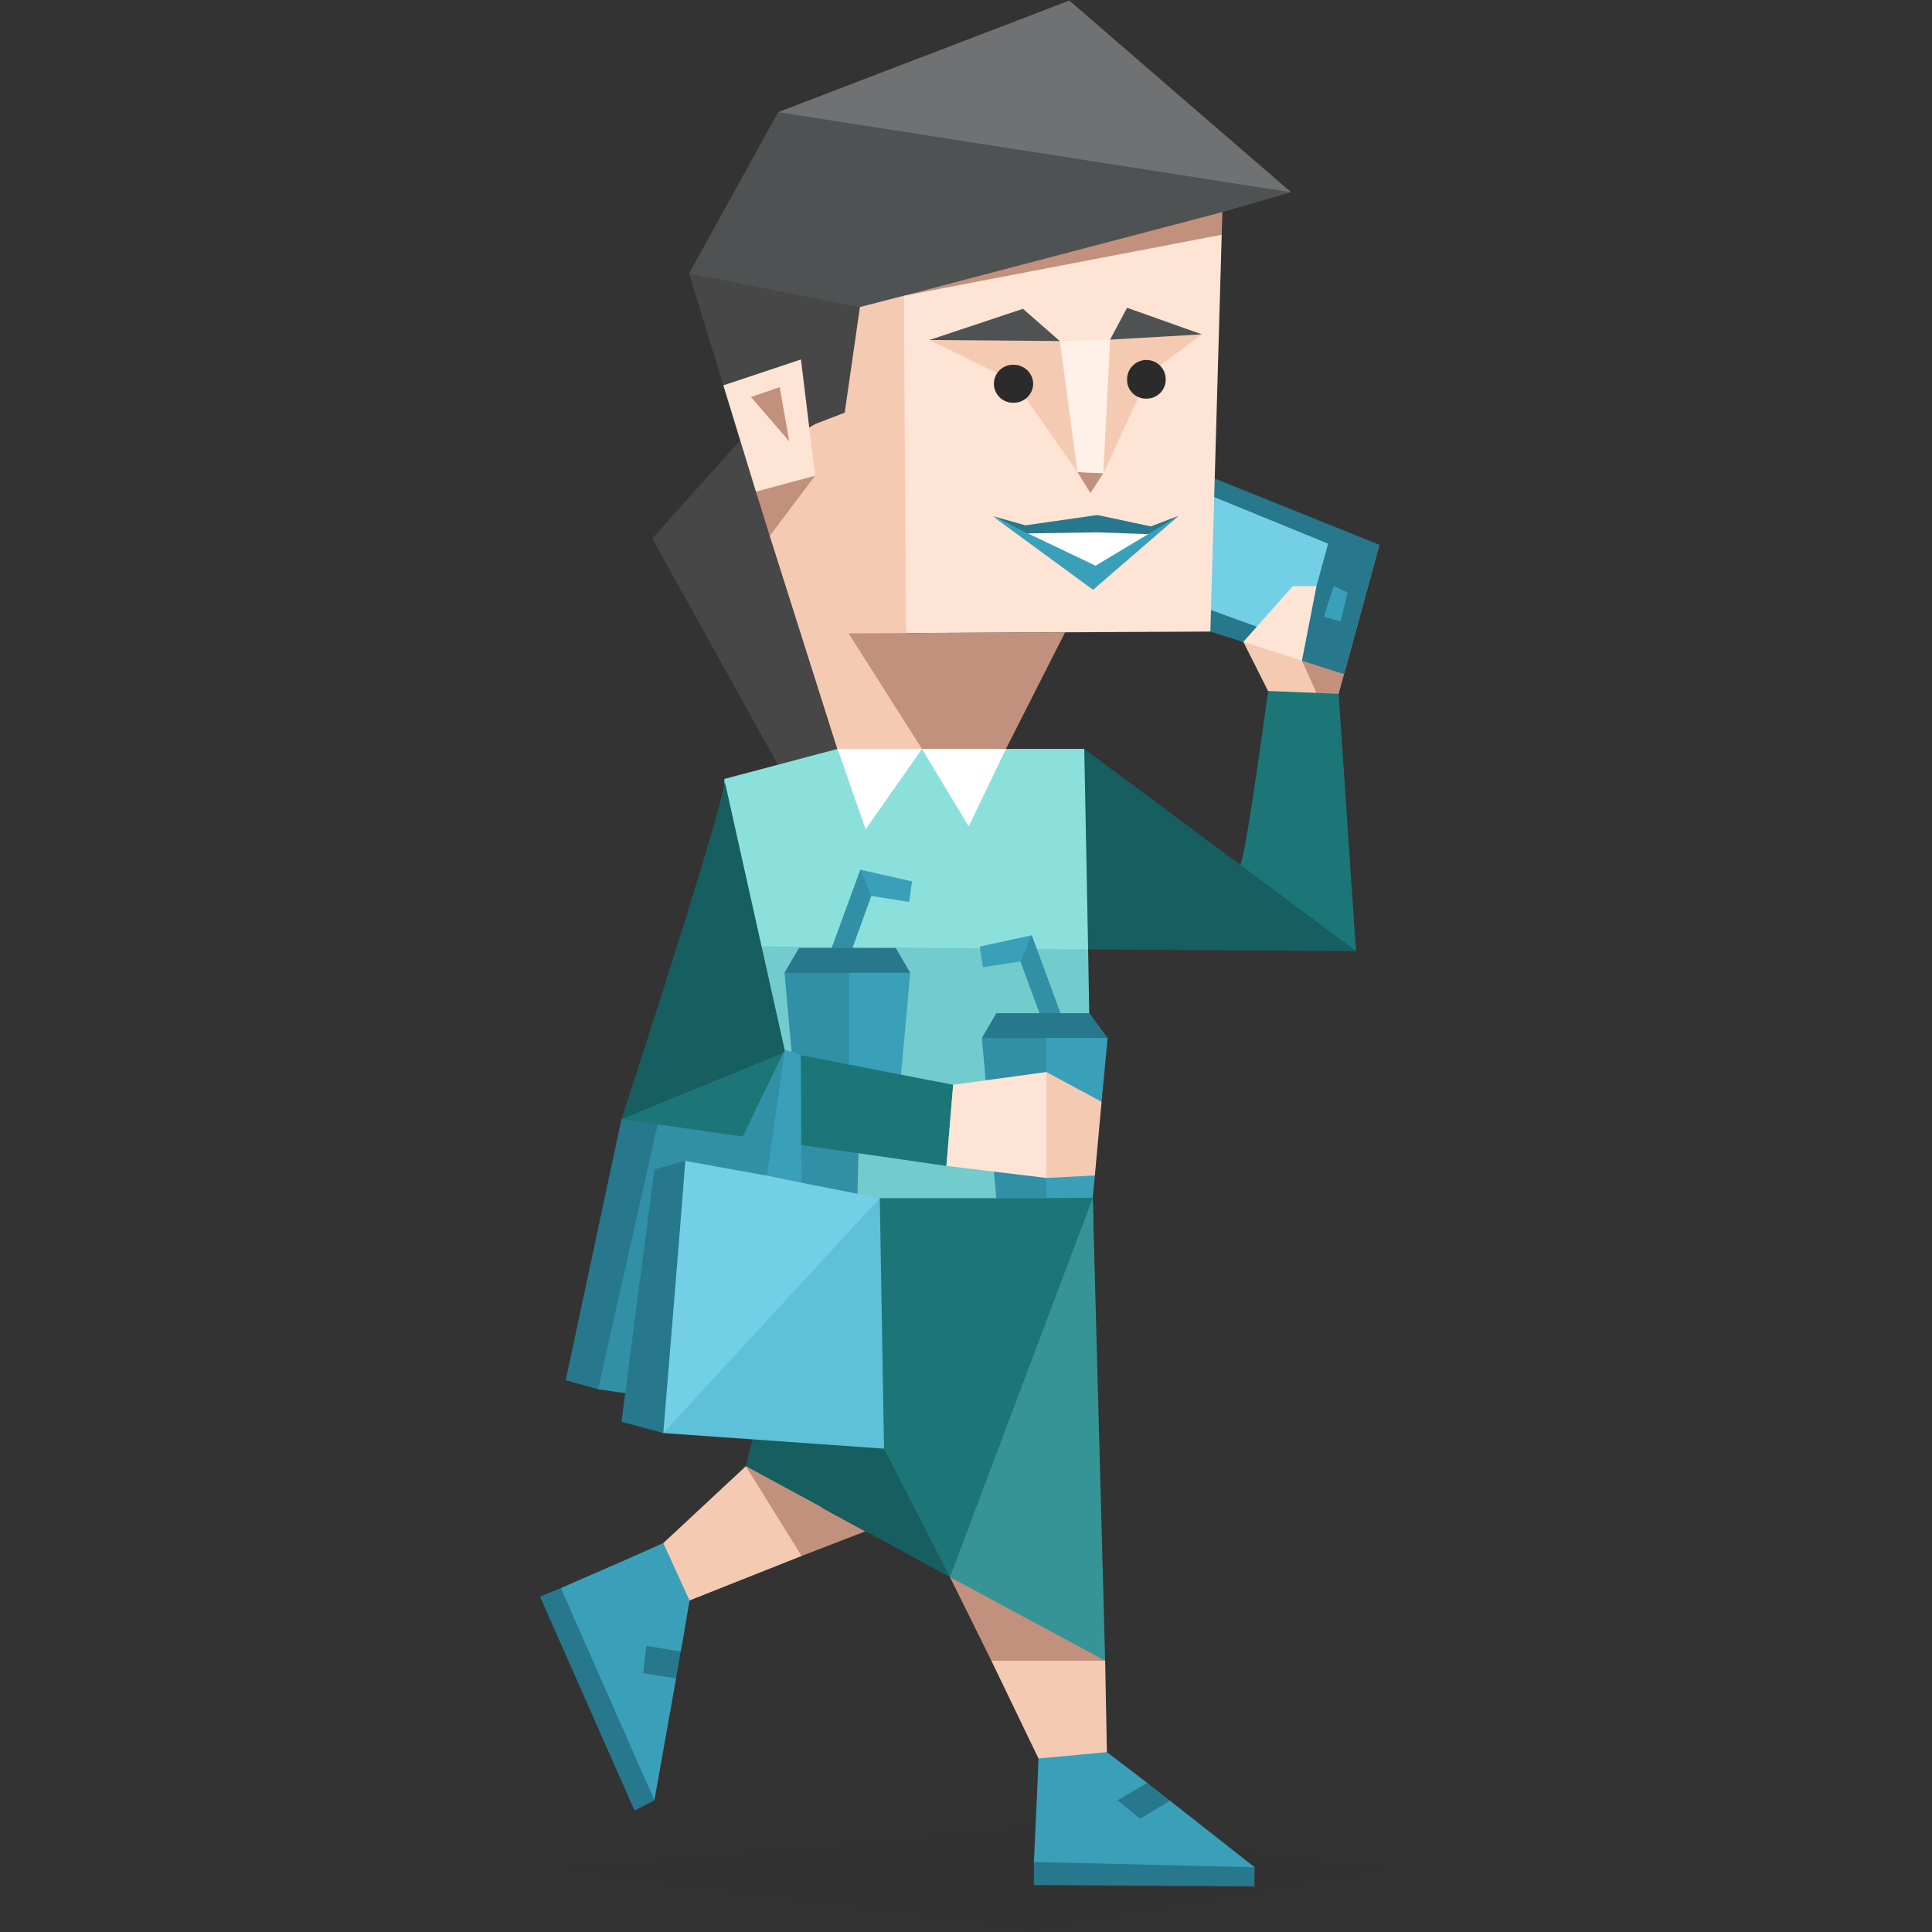 <svg id="illustration" xmlns="http://www.w3.org/2000/svg" viewBox="0 0 400 400"><rect x="0" y="0" width="400" height="400" fill="#333333" stroke="none"/><defs><style>.cls-1{fill:#165e60;}.cls-2,.cls-20{fill:#2b2b2b;}.cls-2{opacity:0.1;}.cls-3{fill:#27788c;}.cls-4{fill:#f5cab3;}.cls-5{fill:#c2917d;}.cls-6{fill:#3aa0ba;}.cls-7{fill:#73cfe5;}.cls-8{fill:#fde4d5;}.cls-9{fill:#474747;}.cls-10{fill:#4f5253;}.cls-11{fill:#6f7173;}.cls-12{fill:#fff;}.cls-13{fill:#8ce0dc;}.cls-14{fill:#72cbcc;}.cls-15{fill:#318fa6;}.cls-16{fill:#1c7678;}.cls-17{fill:#369496;}.cls-18{fill:#fff0e8;}.cls-19{fill:#5ec0d9;}</style></defs><title>Consul (ESFJ) personality</title><polygon class="cls-1" points="150.09 245.94 148.41 238.68 152.07 218.13 155.01 218.72 155.3 238.97 150.09 245.94"/><polygon class="cls-2" points="108.51 386.94 215.86 377.47 292.42 386.94 213.82 400.11 108.51 386.94"/><polygon class="cls-3" points="221.18 379.41 214.06 385.5 214.06 390.27 259.69 390.56 259.76 386.6 221.18 379.41"/><polygon class="cls-3" points="123.98 330.92 116.13 328.79 111.8 330.56 131.38 374.86 135.49 372.74 123.98 330.92"/><polygon class="cls-4" points="154.42 303.56 137.33 319.48 131.61 342.88 142.76 331.36 165.95 322.15 183.54 281.04 154.42 303.56"/><polygon class="cls-5" points="165.95 322.15 179.14 317.06 154.42 303.56 165.95 322.15"/><polygon class="cls-6" points="129.4 323 116.13 328.79 135.49 372.74 139.97 347.5 137.91 344.2 140.92 341.93 141.29 340.09 142.76 331.36 137.33 319.48 129.4 323"/><polygon class="cls-5" points="270.11 152.41 277.15 143.68 285.59 112.79 266.07 122.11 269.37 143.75 270.11 152.41"/><polygon class="cls-3" points="278.25 139.57 285.59 112.79 251.47 99.07 244.14 114.7 250.59 130.76 278.25 139.57"/><polygon class="cls-7" points="249.35 102.08 245.24 112.42 250.67 126.29 268.06 132.6 271.35 125.78 274.97 112.56 249.35 102.08"/><polygon class="cls-4" points="271.35 147.64 262.55 143.09 257.42 132.89 266.66 130.84 269.55 136.8 272.57 143.49 271.35 147.64"/><polygon class="cls-8" points="272.56 121.35 267.66 121.35 257.42 132.89 269.55 136.8 272.56 121.35"/><polygon class="cls-9" points="135.05 111.47 163.15 162.09 179.29 153.73 153.47 90.93 135.05 111.47"/><polygon class="cls-10" points="267.32 39.8 215.68 16.4 161.1 23.22 142.68 56.6 194.4 76.48 253.09 43.91 267.32 39.8"/><polygon class="cls-11" points="267.32 39.8 242.08 18.01 221.4 0.11 161.1 23.22 267.32 39.8"/><polygon class="cls-9" points="142.68 56.6 149.76 79.78 182.74 114.26 178.04 63.57 142.68 56.6"/><polygon class="cls-4" points="178.04 63.57 187.14 61.22 194.99 98.49 187.58 131.06 195.79 155.05 173.35 155.05 159.37 110.96 166.09 89.39 168.76 87.8 174.89 85.43 178.04 63.57"/><polygon class="cls-8" points="187.14 61.22 249.13 48.24 252.94 48.6 250.59 130.76 187.58 131.06 187.14 61.22"/><polygon class="cls-5" points="187.14 61.22 253.09 43.91 252.94 48.6 187.14 61.22"/><polygon class="cls-12" points="225.58 108.83 229.69 108.68 239.74 109.56 226.24 119.91 211.13 109.71 225.58 108.83"/><polygon class="cls-5" points="208.27 155.05 220.52 130.91 175.69 131.13 190.88 155.05 208.27 155.05"/><polygon class="cls-8" points="160.84 104.87 168.76 98.49 165.83 74.42 149.76 79.78 156.51 101.79 160.84 104.87"/><polygon class="cls-5" points="159.37 110.96 168.76 98.49 156.51 101.79 159.37 110.96"/><polygon class="cls-5" points="155.48 82.2 161.43 80.15 163.41 91.37 155.48 82.2"/><polygon class="cls-13" points="224.48 155.05 235.99 183.73 225.28 196.57 215.97 327.44 144.08 268.53 165.06 228.77 150.02 219.75 149.94 161.28 173.42 155.05 224.48 155.05"/><path class="cls-14" d="M226.24,248.07l.88,48.49L197.77,312.7l-53.69-44.17,21-39.76,40.36,1.43S198.22,243.37,226.24,248.07Z"/><path class="cls-14" d="M181.86,242.2l-22.38,8.07L164,230.83c10.27,2.93,41.74,11.73,41.74,11.73Z"/><polygon class="cls-3" points="158.46 250.71 156.77 243.37 160.51 222.83 163.37 223.49 163.74 243.66 158.46 250.71"/><polygon class="cls-15" points="136.15 232.78 152.73 232.57 156.99 228.77 157.94 236.55 177.75 237.5 176.5 295.16 123.83 287.64 122.47 282.77 122.37 271.43 136.15 232.78"/><polygon class="cls-3" points="128.67 231.71 135.2 230.83 136.15 232.78 123.83 287.61 117.12 285.77 128.67 231.71"/><polygon class="cls-14" points="225.28 196.57 226.09 242.12 162.2 234.27 165.06 228.77 161.24 226.5 157.72 195.91 225.28 196.57"/><polygon class="cls-4" points="228.81 343.83 229.17 362.76 222.64 367.01 215.01 364.08 205.25 343.83 215.09 303.41 228.81 343.83"/><polygon class="cls-5" points="214.06 310.6 228.81 343.83 205.25 343.83 196.68 326.52 199.9 304.44 214.06 310.6"/><polygon class="cls-6" points="168.87 204.12 165.42 234.57 175.47 234.57 185.45 234.57 188.46 201.41 176.13 197.3 168.87 204.12"/><polygon class="cls-15" points="162.42 201.41 165.42 234.57 175.47 234.57 175.77 234.57 175.77 197.37 162.42 201.41"/><polygon class="cls-1" points="154.42 303.56 196.68 326.52 178.41 250.23 164.54 262.7 154.42 303.56"/><polygon class="cls-16" points="196.68 326.52 183.03 299.93 144.81 245.31 182.15 248.06 206.28 248.06 215.69 241.24 226.24 248.06 218.83 314.56 196.68 326.52"/><polygon class="cls-17" points="226.24 248.06 228.81 343.83 196.68 326.52 226.24 248.06"/><polygon class="cls-6" points="237.54 369.14 237.09 371.27 242.23 372.81 259.76 386.6 214.06 385.5 214.72 371.2 215.01 364.08 229.17 362.76 237.54 369.14"/><path class="cls-1" d="M149.94,161.28c1.91-.37-21.27,70.43-21.27,70.43l47.83-.44-13.94-13.43Z"/><polygon class="cls-16" points="128.67 231.71 195.94 241.39 197.34 224.59 162.56 217.84 128.67 231.71"/><polygon class="cls-15" points="220.22 211.53 213.62 193.63 207.75 198.18 211.27 199.06 215.6 210.8 220.22 211.53"/><polygon class="cls-6" points="203.5 200.24 211.27 199.06 213.62 193.63 202.84 195.98 203.5 200.24"/><polygon class="cls-6" points="211.86 221.58 206.28 248.06 216.26 248.06 226.24 247.99 226.68 243.37 223.6 233.47 228.07 228.11 229.32 214.91 216.26 212.34 211.86 221.58"/><polygon class="cls-15" points="203.28 214.91 206.28 248.06 216.26 248.06 216.63 248.06 216.63 210.87 203.28 214.91"/><polygon class="cls-1" points="225.28 196.57 280.74 196.93 275.76 164.73 256.75 179.03 224.48 155.05 224.99 180.87 225.28 196.57"/><path class="cls-16" d="M256.75,179c1-.36,5.8-35.94,5.8-35.94l14.6.59,3.59,53.25Z"/><polygon class="cls-5" points="225.76 102.08 228.44 97.97 223.08 97.75 225.76 102.08"/><polygon class="cls-3" points="205.55 106.85 212.3 108.76 227.19 106.63 238.27 108.98 244.06 106.78 237.98 110.59 226.97 110.22 212.52 110.44 205.55 106.85"/><polygon class="cls-6" points="205.77 107.07 226.31 122.11 244.06 106.78 226.82 117.12 205.77 107.07"/><polygon class="cls-15" points="171.51 198.11 178.12 180.06 183.98 184.61 180.39 185.49 176.13 197.3 171.51 198.11"/><polygon class="cls-6" points="188.24 186.74 180.39 185.49 178.12 180.06 188.82 182.48 188.24 186.74"/><polygon class="cls-3" points="188.46 201.41 185.45 196.27 175.47 196.27 165.42 196.27 162.42 201.41 175.47 201.41 188.46 201.41"/><polygon class="cls-3" points="203.28 214.91 206.28 209.77 216.26 209.77 225.58 209.77 229.32 214.91 216.26 214.91 203.28 214.91"/><polygon class="cls-8" points="197.34 224.59 216.63 221.95 223.3 234.79 216.63 243.88 195.94 241.39 197.34 224.59"/><polygon class="cls-4" points="216.63 221.95 228.07 228.11 226.68 243.37 216.63 243.88 216.63 221.95"/><polygon class="cls-4" points="192.42 70.39 209.95 78.97 223.08 97.75 222.42 75.67 219.42 70.61 209.29 67.24 192.42 70.39"/><polygon class="cls-4" points="248.83 69.22 237.98 77.29 228.44 97.97 227.27 74.43 229.83 70.32 234.97 67.46 248.83 69.22"/><polygon class="cls-10" points="192.42 70.39 219.42 70.61 211.79 63.94 192.42 70.39"/><polygon class="cls-10" points="229.83 70.32 233.35 63.72 248.83 69.22 229.83 70.32"/><polygon class="cls-18" points="229.83 70.32 228.44 97.97 223.08 97.75 219.42 70.61 229.83 70.32"/><polygon class="cls-12" points="190.88 155.05 200.56 171.11 208.27 155.05 190.88 155.05"/><polygon class="cls-12" points="173.42 155.05 179.22 171.7 190.88 155.05 173.42 155.05"/><polygon class="cls-6" points="276.15 121.35 279.01 122.67 277.55 128.69 274.1 127.66 276.15 121.35"/><polygon class="cls-7" points="141.88 240.36 158.8 243.41 161.1 236.4 165.94 244.88 182.15 248.06 171.95 284.38 137.33 296.7 133.62 285.93 141.88 240.36"/><polygon class="cls-19" points="182.15 248.06 183.03 299.93 137.33 296.7 182.15 248.06"/><path class="cls-3" d="M135.49,242.12l6.39-1.76c-.59,8.37-3.08,38.3-4.55,56.34l-8.66-2.34Z"/><polygon class="cls-15" points="152.73 237.43 162.49 217.33 162.2 220.04 165.79 218.35 160.45 238.27 152.73 237.43"/><polygon class="cls-6" points="158.8 243.41 162.49 217.33 165.79 218.35 165.94 244.88 158.8 243.41"/><polygon class="cls-3" points="133.81 340.75 140.92 341.93 139.97 347.5 133.15 346.4 133.81 340.75"/><polygon class="cls-3" points="231.37 372.74 237.54 369.14 242.23 372.81 236.07 376.55 231.37 372.74"/><path class="cls-20" d="M213.91,79.49a4,4,0,0,1-4,3.89,3.93,3.93,0,1,1,0-7.85A4,4,0,0,1,213.91,79.49Z"/><path class="cls-20" d="M241.35,78.53a3.94,3.94,0,0,1-4,4,3.89,3.89,0,0,1-4-4,4,4,0,0,1,4-4A4,4,0,0,1,241.35,78.53Z"/></svg>



